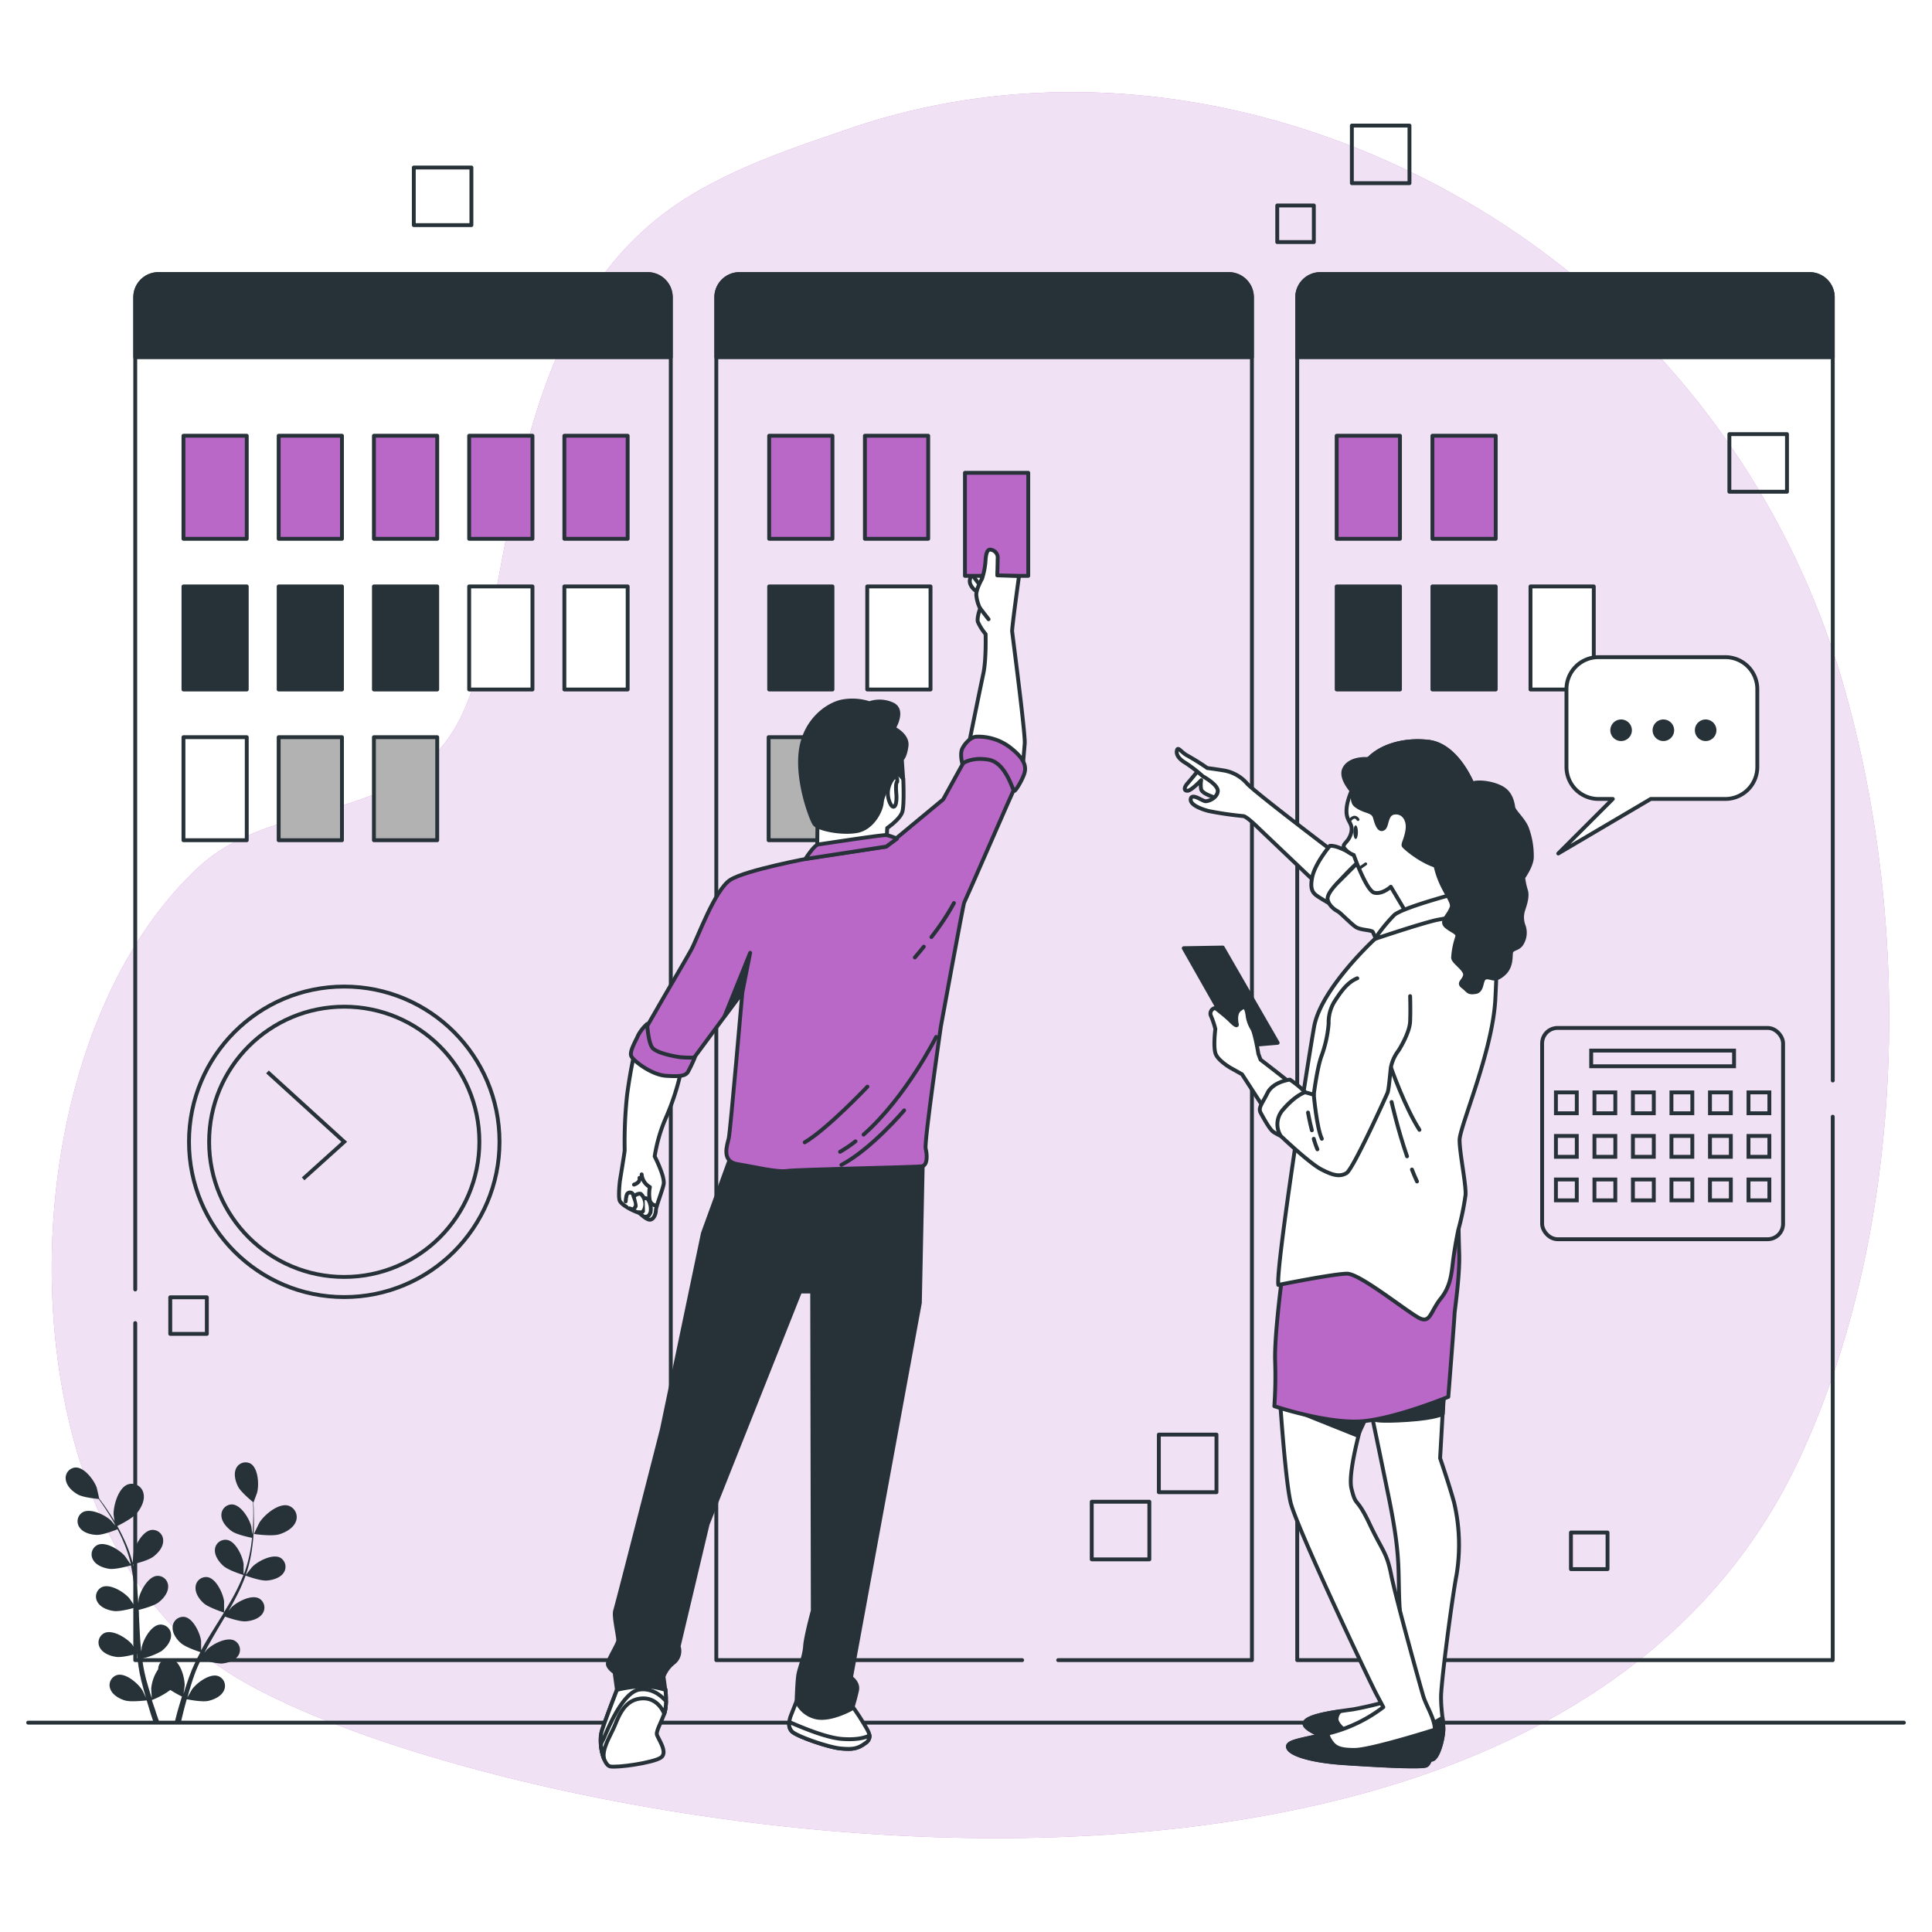 <svg class="animated" id="freepik_stories-kanban-method" xmlns="http://www.w3.org/2000/svg" viewBox="0 0 500 500" version="1.1" xmlns:xlink="http://www.w3.org/1999/xlink" xmlns:svgjs="http://svgjs.com/svgjs"><style>svg#freepik_stories-kanban-method:not(.animated) .animable {opacity: 0;}svg#freepik_stories-kanban-method.animated #freepik--kanban-method--inject-64 {animation: 1s 1 forwards cubic-bezier(.36,-0.01,.5,1.38) slideUp,3s Infinite  linear shake;animation-delay: 0s,1s;}svg#freepik_stories-kanban-method.animated #freepik--character-2--inject-64 {animation: 3s Infinite  linear floating;animation-delay: 0s;}            @keyframes slideUp {                0% {                    opacity: 0;                    transform: translateY(30px);                }                100% {                    opacity: 1;                    transform: inherit;                }            }                    @keyframes shake {                10%, 90% {                    transform: translate3d(-1px, 0, 0);                  }                  20%, 80% {                    transform: translate3d(2px, 0, 0);                  }                  30%, 50%, 70% {                    transform: translate3d(-4px, 0, 0);                  }                  40%, 60% {                    transform: translate3d(4px, 0, 0);                  }            }                    @keyframes floating {                0% {                    opacity: 1;                    transform: translateY(0px);                }                50% {                    transform: translateY(-10px);                }                100% {                    opacity: 1;                    transform: translateY(0px);                }            }        </style><g id="freepik--background-simple--inject-64" class="animable" style="transform-origin: 251.148px 249.78px;"><path d="M465.74,377.39c27.81-59.69,29.68-139.22,10.48-203A212.44,212.44,0,0,0,380.43,52.7c-49.3-28.93-108.06-37.54-161-19.28-13.92,4.8-27.47,9.2-40.59,17.09-53.78,32.34-43.4,112-62.27,139.76-15.88,23.32-46.24,16.45-65.38,34.32C-.4,272.82-.53,394.73,59.06,432.83,122.28,473.26,396.86,525.24,465.74,377.39Z" style="fill: rgb(186, 104, 200); transform-origin: 251.148px 249.78px;" id="elykswun9pud" class="animable"></path><g id="el6kvct03r9tb"><path d="M465.74,377.39c27.81-59.69,29.68-139.22,10.48-203A212.44,212.44,0,0,0,380.43,52.7c-49.3-28.93-108.06-37.54-161-19.28-13.92,4.8-27.47,9.2-40.59,17.09-53.78,32.34-43.4,112-62.27,139.76-15.88,23.32-46.24,16.45-65.38,34.32C-.4,272.82-.53,394.73,59.06,432.83,122.28,473.26,396.86,525.24,465.74,377.39Z" style="fill: rgb(255, 255, 255); opacity: 0.8; transform-origin: 251.148px 249.78px;" class="animable"></path></g></g><g id="freepik--Floor--inject-64" class="animable" style="transform-origin: 250.005px 445.82px;"><line x1="7.29" y1="445.82" x2="492.72" y2="445.82" style="fill: none; stroke: rgb(38, 50, 56); stroke-linecap: round; stroke-linejoin: round; transform-origin: 250.005px 445.82px;" id="elxfkxjv5wv59" class="animable"></line></g><g id="freepik--Graphics--inject-64" class="animable" style="transform-origin: 253.828px 218.732px;"><g id="elqrmz2pawfg"><rect x="349.86" y="32.5" width="14.91" height="14.91" style="fill: none; stroke: rgb(38, 50, 56); stroke-linecap: round; stroke-linejoin: round; transform-origin: 357.315px 39.955px; transform: rotate(-45deg);" class="animable"></rect></g><g id="el072wtby4nmfx"><rect x="447.56" y="112.35" width="14.91" height="14.91" style="fill: none; stroke: rgb(38, 50, 56); stroke-linecap: round; stroke-linejoin: round; transform-origin: 455.015px 119.805px; transform: rotate(-45deg);" class="animable"></rect></g><g id="elxg8sqqwftia"><rect x="107.09" y="43.35" width="14.91" height="14.91" style="fill: none; stroke: rgb(38, 50, 56); stroke-linecap: round; stroke-linejoin: round; transform-origin: 114.545px 50.805px; transform: rotate(-45deg);" class="animable"></rect></g><g id="el90uidgcugif"><rect x="282.54" y="388.65" width="14.91" height="14.91" style="fill: none; stroke: rgb(38, 50, 56); stroke-linecap: round; stroke-linejoin: round; transform-origin: 289.995px 396.105px; transform: rotate(-45deg);" class="animable"></rect></g><g id="eljgr9cil7fp9"><rect x="299.91" y="371.27" width="14.91" height="14.91" style="fill: none; stroke: rgb(38, 50, 56); stroke-linecap: round; stroke-linejoin: round; transform-origin: 307.365px 378.725px; transform: rotate(-45deg);" class="animable"></rect></g><g id="elbipib9jg8ss"><rect x="330.55" y="53.18" width="9.47" height="9.47" style="fill: none; stroke: rgb(38, 50, 56); stroke-linecap: round; stroke-linejoin: round; transform-origin: 335.285px 57.915px; transform: rotate(-45deg);" class="animable"></rect></g><g id="el7i2w65arx1p"><rect x="44.06" y="335.74" width="9.47" height="9.47" style="fill: none; stroke: rgb(38, 50, 56); stroke-linecap: round; stroke-linejoin: round; transform-origin: 48.795px 340.475px; transform: rotate(-45deg);" class="animable"></rect></g><g id="elifofar27n"><rect x="406.56" y="396.62" width="9.47" height="9.47" style="fill: none; stroke: rgb(38, 50, 56); stroke-linecap: round; stroke-linejoin: round; transform-origin: 411.295px 401.355px; transform: rotate(-45deg);" class="animable"></rect></g></g><g id="freepik--Calendar--inject-64" class="animable" style="transform-origin: 430.28px 293.37px;"><rect x="399.1" y="266.03" width="62.36" height="54.68" rx="4" style="fill: none; stroke: rgb(38, 50, 56); stroke-miterlimit: 10; transform-origin: 430.28px 293.37px;" id="elcjphntfmn84" class="animable"></rect><rect x="402.67" y="282.71" width="5.4" height="5.4" style="fill: none; stroke: rgb(38, 50, 56); stroke-miterlimit: 10; transform-origin: 405.37px 285.41px;" id="elq9inke5ls2" class="animable"></rect><rect x="412.64" y="282.71" width="5.4" height="5.4" style="fill: none; stroke: rgb(38, 50, 56); stroke-miterlimit: 10; transform-origin: 415.34px 285.41px;" id="el01hi5ev8cwo3" class="animable"></rect><rect x="422.6" y="282.71" width="5.4" height="5.4" style="fill: none; stroke: rgb(38, 50, 56); stroke-miterlimit: 10; transform-origin: 425.3px 285.41px;" id="elnbbxar6dfm" class="animable"></rect><rect x="432.57" y="282.71" width="5.4" height="5.4" style="fill: none; stroke: rgb(38, 50, 56); stroke-miterlimit: 10; transform-origin: 435.27px 285.41px;" id="el0jcht5web5us" class="animable"></rect><rect x="442.54" y="282.71" width="5.4" height="5.4" style="fill: none; stroke: rgb(38, 50, 56); stroke-miterlimit: 10; transform-origin: 445.24px 285.41px;" id="el7g6r4rb14mr" class="animable"></rect><rect x="452.51" y="282.71" width="5.4" height="5.4" style="fill: none; stroke: rgb(38, 50, 56); stroke-miterlimit: 10; transform-origin: 455.21px 285.41px;" id="eljkuunmozr1r" class="animable"></rect><rect x="402.67" y="293.98" width="5.4" height="5.4" style="fill: none; stroke: rgb(38, 50, 56); stroke-miterlimit: 10; transform-origin: 405.37px 296.68px;" id="elef99s753fa4" class="animable"></rect><rect x="412.64" y="293.98" width="5.4" height="5.4" style="fill: none; stroke: rgb(38, 50, 56); stroke-miterlimit: 10; transform-origin: 415.34px 296.68px;" id="elaf694sgz72k" class="animable"></rect><rect x="422.6" y="293.98" width="5.4" height="5.4" style="fill: none; stroke: rgb(38, 50, 56); stroke-miterlimit: 10; transform-origin: 425.3px 296.68px;" id="elfxjon565ck" class="animable"></rect><rect x="432.57" y="293.98" width="5.4" height="5.4" style="fill: none; stroke: rgb(38, 50, 56); stroke-miterlimit: 10; transform-origin: 435.27px 296.68px;" id="el923orp8rur" class="animable"></rect><rect x="442.54" y="293.98" width="5.4" height="5.4" style="fill: none; stroke: rgb(38, 50, 56); stroke-miterlimit: 10; transform-origin: 445.24px 296.68px;" id="elmuvqqthr5f" class="animable"></rect><rect x="452.51" y="293.98" width="5.4" height="5.4" style="fill: none; stroke: rgb(38, 50, 56); stroke-miterlimit: 10; transform-origin: 455.21px 296.68px;" id="eld98uy97wgj8" class="animable"></rect><rect x="402.67" y="305.25" width="5.4" height="5.4" style="fill: none; stroke: rgb(38, 50, 56); stroke-miterlimit: 10; transform-origin: 405.37px 307.95px;" id="ele3vzwxi7gd4" class="animable"></rect><rect x="412.64" y="305.25" width="5.4" height="5.4" style="fill: none; stroke: rgb(38, 50, 56); stroke-miterlimit: 10; transform-origin: 415.34px 307.95px;" id="el9wjcnp5sjve" class="animable"></rect><rect x="422.6" y="305.25" width="5.4" height="5.4" style="fill: none; stroke: rgb(38, 50, 56); stroke-miterlimit: 10; transform-origin: 425.3px 307.95px;" id="el9g1xxxbuxg" class="animable"></rect><rect x="432.57" y="305.25" width="5.4" height="5.4" style="fill: none; stroke: rgb(38, 50, 56); stroke-miterlimit: 10; transform-origin: 435.27px 307.95px;" id="elpct4tfj56z8" class="animable"></rect><rect x="442.54" y="305.25" width="5.4" height="5.4" style="fill: none; stroke: rgb(38, 50, 56); stroke-miterlimit: 10; transform-origin: 445.24px 307.95px;" id="elhdz8x65122w" class="animable"></rect><rect x="452.51" y="305.25" width="5.4" height="5.4" style="fill: none; stroke: rgb(38, 50, 56); stroke-miterlimit: 10; transform-origin: 455.21px 307.95px;" id="elg89nl6xzv7j" class="animable"></rect><rect x="411.8" y="271.89" width="36.97" height="4.06" style="fill: none; stroke: rgb(38, 50, 56); stroke-miterlimit: 10; transform-origin: 430.285px 273.92px;" id="elwy88pz6ead" class="animable"></rect></g><g id="freepik--Clock--inject-64" class="animable" style="transform-origin: 89.09px 295.5px;"><g id="elviv2k0tdki"><circle cx="89.09" cy="295.5" r="40.18" style="fill: none; stroke: rgb(38, 50, 56); stroke-miterlimit: 10; transform-origin: 89.09px 295.5px; transform: rotate(-45deg);" class="animable"></circle></g><circle cx="89.09" cy="295.5" r="34.97" style="fill: none; stroke: rgb(38, 50, 56); stroke-miterlimit: 10; transform-origin: 89.09px 295.5px;" id="elk35pkcddouq" class="animable"></circle><polyline points="78.45 305.09 89.09 295.5 69.22 277.42" style="fill: none; stroke: rgb(38, 50, 56); stroke-miterlimit: 10; transform-origin: 79.155px 291.255px;" id="el6d4arh5r11v" class="animable"></polyline></g><g id="freepik--Plants--inject-64" class="animable" style="transform-origin: 46.891px 412.155px;"><path d="M72.23,397.09c-2,.58-6.5-.1-6.51-.1s1.36-2.86,1.46-3c1.27-2,4.86-5,7.38-4.35a3.11,3.11,0,0,1,2,4.16C75.9,395.5,73.9,396.59,72.23,397.09Z" style="fill: rgb(38, 50, 56); transform-origin: 71.256px 393.437px;" id="elds9gcoqdzxl" class="animable"></path><path d="M29.84,395.19s-.45-3.13-.45-3.34c0-2.33,1.27-6.86,3.75-7.7a3.1,3.1,0,0,1,4,2.38c.41,1.8-.65,3.81-1.77,5.14C34,393.24,29.84,395.18,29.84,395.19Z" style="fill: rgb(38, 50, 56); transform-origin: 33.31px 389.595px;" id="eleuh9hskymcb" class="animable"></path><path d="M20.12,386.76c1.37.77,4.61,1.1,5.41,1.17.4.55.82,1.14,1.28,1.81.78,1.17,1.66,2.5,2.51,4,.23.4.46.84.69,1.27-.54-.64-1.29-1.5-1.37-1.58-1.51-1.39-5.24-3.19-7.24-2.06a2.72,2.72,0,0,0-.76,4c.93,1.32,2.87,1.81,4.4,1.86s4.7-1.19,5.37-1.46c.5,1,1,1.93,1.43,3a34.56,34.56,0,0,1,2,5.92l-.12.05c-.43-.65-1.35-2-1.44-2.08-1.34-1.55-4.85-3.75-7-2.85a2.72,2.72,0,0,0-1.19,3.87c.78,1.42,2.66,2.11,4.17,2.33,1.75.25,5.48-.86,5.62-.9a46.69,46.69,0,0,1,.89,6.15c.13,1.53.19,3.08.24,4.64-.28-.46-1.49-2.22-1.59-2.33-1.35-1.55-4.86-3.75-7-2.85a2.73,2.73,0,0,0-1.2,3.87c.79,1.42,2.66,2.12,4.18,2.33,1.7.25,5.29-.8,5.59-.89,0,.71.05,1.42.06,2.13.06,2.32.11,4.64.23,6.93,0,.8.11,1.58.17,2.36-.44-.68-1.29-1.9-1.37-2-1.35-1.55-4.86-3.75-7-2.85a2.73,2.73,0,0,0-1.2,3.87c.79,1.42,2.66,2.11,4.18,2.33s4.55-.59,5.4-.84c.12,1.31.27,2.59.48,3.86.1.54.16,1.1.29,1.61s.23,1,.34,1.55c.28,1,.52,2,.8,3,.14.49.28.95.42,1.43-.35-.76-.93-2-1-2.05-1.1-1.74-4.24-4.44-6.46-3.87a2.71,2.71,0,0,0-1.77,3.64c.56,1.52,2.31,2.5,3.77,2.94,1.62.49,5.2,0,5.64,0,.34,1.16.69,2.29,1,3.34.28.86.55,1.66.82,2.44h1.51c-.33-.9-.68-1.86-1-2.88s-.67-1.94-1-3a20,20,0,0,0,4.78-2.61,30.13,30.13,0,0,0,3,1.7c-.35,1.16-.69,2.29-1,3.36s-.62,2.35-.89,3.41H46.8c.22-1,.46-2,.73-3.07s.51-2,.81-3c.44.09,4,.8,5.61.42s3.3-1.19,4-2.67a2.71,2.71,0,0,0-1.51-3.75c-2.18-.73-5.5,1.75-6.71,3.41-.08.1-.86,1.46-1.24,2.16.18-.63.35-1.26.55-1.92.27-.95.59-1.94.9-2.9.18-.49.35-1,.53-1.49s.4-1,.6-1.48c.31-.72.66-1.45,1-2.18a17.23,17.23,0,0,0,5.22,1.17c1.53-.11,3.45-.68,4.33-2a2.72,2.72,0,0,0-.93-3.94c-2-1.05-5.7.9-7.15,2.35l-.64.8c.36-.71.72-1.41,1.12-2.11,1.11-2,2.3-4,3.49-6,.25-.42.49-.84.74-1.25.79.29,3.81,1.33,5.36,1.22s3.45-.68,4.33-2a2.72,2.72,0,0,0-.92-3.94c-2-1.05-5.71.9-7.16,2.36-.05.05-.37.45-.74.91.63-1.09,1.25-2.19,1.82-3.3a46.69,46.69,0,0,0,2.62-5.87c.28.11,3.79,1.41,5.52,1.28,1.52-.11,3.44-.68,4.32-2a2.72,2.72,0,0,0-.92-3.94c-2-1-5.7.91-7.15,2.36-.11.1-1.28,1.57-1.68,2.11l0-.07a35.13,35.13,0,0,0,1.49-6.12,49,49,0,0,0,.54-5.61c.08-1.75,0-3.34,0-4.76,0-.77-.06-1.47-.1-2.12l0,0s1-2.59,1-2.77c.48-2,.24-6.13-1.72-7.33A2.72,2.72,0,0,0,61.11,380c-.7,1.46-.19,3.39.51,4.75s3.24,3.46,3.87,4c0,.67.05,1.4.06,2.2,0,1.42,0,3-.12,4.74,0,.47-.08,1-.12,1.44-.1-.82-.25-1.95-.27-2.06-.5-2-2.61-5.56-4.91-5.72a2.73,2.73,0,0,0-2.83,2.9c.05,1.62,1.4,3.09,2.65,4s4.57,1.6,5.28,1.74c-.11,1.07-.24,2.16-.45,3.29a35.55,35.55,0,0,1-1.61,6l-.13,0c0-.77,0-2.4,0-2.53-.27-2-2-5.81-4.25-6.22A2.72,2.72,0,0,0,55.62,401c-.13,1.62,1.05,3.24,2.19,4.25,1.32,1.18,5,2.31,5.19,2.35a48.41,48.41,0,0,1-2.65,5.62c-.74,1.35-1.54,2.68-2.36,4,0-.54,0-2.68,0-2.83-.27-2-2-5.81-4.25-6.22a2.72,2.72,0,0,0-3.13,2.57c-.12,1.61,1,3.23,2.2,4.25s4.85,2.25,5.15,2.34c-.37.6-.74,1.21-1.12,1.81-1.23,2-2.47,3.93-3.64,5.91-.4.68-.77,1.37-1.15,2.06,0-.81,0-2.3,0-2.42-.26-2-2-5.81-4.24-6.22a2.72,2.72,0,0,0-3.13,2.56c-.13,1.62,1,3.24,2.19,4.25s4.13,2,5,2.29c-.61,1.15-1.2,2.3-1.73,3.47-.21.51-.46,1-.64,1.51l-.57,1.48c-.35,1-.68,2-1,2.94-.15.49-.29.95-.44,1.42.13-.82.3-2.13.3-2.25,0-2.05-1.08-6-3.25-6.79A2.71,2.71,0,0,0,41,431.43a3.09,3.09,0,0,0-.08.6,10.52,10.52,0,0,0-1.79,5c0,.13.1,1.69.16,2.48-.2-.62-.4-1.24-.6-1.9-.29-.94-.57-1.94-.85-2.92-.12-.5-.25-1-.37-1.54s-.21-1-.32-1.56c-.14-.77-.25-1.57-.36-2.37a17.26,17.26,0,0,0,5-1.91c1.21-.93,2.5-2.46,2.48-4.08a2.71,2.71,0,0,0-2.94-2.78c-2.28.25-4.26,3.9-4.67,5.91,0,.06,0,.5-.1,1-.08-.78-.17-1.57-.23-2.37-.16-2.27-.26-4.58-.37-6.9,0-.49,0-1-.08-1.45.83-.2,3.92-1,5.15-1.94s2.5-2.47,2.49-4.09a2.71,2.71,0,0,0-2.95-2.77c-2.28.25-4.25,3.89-4.66,5.9,0,.08-.07.59-.12,1.17-.07-1.25-.17-2.51-.3-3.75a46.33,46.33,0,0,0-1.06-6.34c.3-.06,3.94-.92,5.31-2s2.5-2.47,2.49-4.09a2.73,2.73,0,0,0-3-2.78c-2.28.26-4.25,3.9-4.66,5.91,0,.14-.2,2-.24,2.69a.17.17,0,0,0,0-.07,35.42,35.42,0,0,0-2.14-5.93,48.92,48.92,0,0,0-2.64-5c-.89-1.5-1.8-2.82-2.61-4l-1.26-1.71h0s-.6-2.71-.66-2.88c-.7-1.93-3.18-5.25-5.48-5.17a2.72,2.72,0,0,0-2.51,3.18C17.29,384.68,18.79,386,20.12,386.76Z" style="fill: rgb(38, 50, 56); transform-origin: 45.44px 412.155px;" id="elggsa6ut53n" class="animable"></path></g><g id="freepik--kanban-method--inject-64" class="animable" style="transform-origin: 254.66px 250.285px;"><path d="M474.31,289V429.64H335.72V76.93a6,6,0,0,1,6-6h126.6a6,6,0,0,1,6,6v202.7" style="fill: none; stroke: rgb(38, 50, 56); stroke-linecap: round; stroke-linejoin: round; transform-origin: 405.02px 250.285px;" id="elca0vku4xnjf" class="animable"></path><path d="M341.72,70.93h126.6a6,6,0,0,1,6,6V92.45a0,0,0,0,1,0,0H335.72a0,0,0,0,1,0,0V76.93A6,6,0,0,1,341.72,70.93Z" style="fill: rgb(38, 50, 56); stroke: rgb(38, 50, 56); stroke-linecap: round; stroke-linejoin: round; transform-origin: 405.02px 81.69px;" id="elqfaoggrxxpo" class="animable"></path><path d="M264.53,429.64H185.38V76.93a6,6,0,0,1,6-6H318a6,6,0,0,1,6,6V429.64H273.86" style="fill: none; stroke: rgb(38, 50, 56); stroke-linecap: round; stroke-linejoin: round; transform-origin: 254.69px 250.285px;" id="elx3b4ryn7zyn" class="animable"></path><path d="M191.37,70.93H318a6,6,0,0,1,6,6V92.45a0,0,0,0,1,0,0H185.38a0,0,0,0,1,0,0V76.93A6,6,0,0,1,191.37,70.93Z" style="fill: rgb(38, 50, 56); stroke: rgb(38, 50, 56); stroke-linecap: round; stroke-linejoin: round; transform-origin: 254.69px 81.69px;" id="elhswcnlxdtw" class="animable"></path><path d="M35,333.71V76.93a6,6,0,0,1,6-6h126.6a6,6,0,0,1,6,6V429.64H35V342.41" style="fill: none; stroke: rgb(38, 50, 56); stroke-linecap: round; stroke-linejoin: round; transform-origin: 104.3px 250.285px;" id="elwlfzy23osn" class="animable"></path><path d="M41,70.93h126.6a6,6,0,0,1,6,6V92.45a0,0,0,0,1,0,0H35a0,0,0,0,1,0,0V76.93A6,6,0,0,1,41,70.93Z" style="fill: rgb(38, 50, 56); stroke: rgb(38, 50, 56); stroke-linecap: round; stroke-linejoin: round; transform-origin: 104.3px 81.69px;" id="eltsi4rmflh3" class="animable"></path><rect x="345.93" y="112.77" width="16.38" height="26.67" style="fill: rgb(186, 104, 200); stroke: rgb(38, 50, 56); stroke-linecap: round; stroke-linejoin: round; transform-origin: 354.12px 126.105px;" id="ely7or5cgqkn" class="animable"></rect><rect x="370.71" y="112.77" width="16.38" height="26.67" style="fill: rgb(186, 104, 200); stroke: rgb(38, 50, 56); stroke-linecap: round; stroke-linejoin: round; transform-origin: 378.9px 126.105px;" id="eleh8mys8dkw" class="animable"></rect><rect x="345.93" y="151.77" width="16.38" height="26.67" style="fill: rgb(38, 50, 56); stroke: rgb(38, 50, 56); stroke-linecap: round; stroke-linejoin: round; transform-origin: 354.12px 165.105px;" id="elxj996fjbuoc" class="animable"></rect><rect x="370.71" y="151.77" width="16.38" height="26.67" style="fill: rgb(38, 50, 56); stroke: rgb(38, 50, 56); stroke-linecap: round; stroke-linejoin: round; transform-origin: 378.9px 165.105px;" id="elbw5p818uk8" class="animable"></rect><rect x="396.09" y="151.77" width="16.38" height="26.67" style="fill: rgb(255, 255, 255); stroke: rgb(38, 50, 56); stroke-linecap: round; stroke-linejoin: round; transform-origin: 404.28px 165.105px;" id="elwdm8bxx9u2" class="animable"></rect><rect x="199.06" y="112.77" width="16.38" height="26.67" style="fill: rgb(186, 104, 200); stroke: rgb(38, 50, 56); stroke-linecap: round; stroke-linejoin: round; transform-origin: 207.25px 126.105px;" id="ell6pae4lb1l" class="animable"></rect><rect x="223.84" y="112.77" width="16.38" height="26.67" style="fill: rgb(186, 104, 200); stroke: rgb(38, 50, 56); stroke-linecap: round; stroke-linejoin: round; transform-origin: 232.03px 126.105px;" id="elo06ysbg0gt" class="animable"></rect><rect x="199.06" y="151.77" width="16.38" height="26.67" style="fill: rgb(38, 50, 56); stroke: rgb(38, 50, 56); stroke-linecap: round; stroke-linejoin: round; transform-origin: 207.25px 165.105px;" id="elawtah4bmb5l" class="animable"></rect><rect x="224.44" y="151.77" width="16.38" height="26.67" style="fill: rgb(255, 255, 255); stroke: rgb(38, 50, 56); stroke-linecap: round; stroke-linejoin: round; transform-origin: 232.63px 165.105px;" id="elv96ay118hm" class="animable"></rect><rect x="198.92" y="190.78" width="16.38" height="26.67" style="fill: rgb(178, 178, 178); stroke: rgb(38, 50, 56); stroke-linecap: round; stroke-linejoin: round; transform-origin: 207.11px 204.115px;" id="el7syvmmku5g6" class="animable"></rect><rect x="47.48" y="112.77" width="16.38" height="26.67" style="fill: rgb(186, 104, 200); stroke: rgb(38, 50, 56); stroke-linecap: round; stroke-linejoin: round; transform-origin: 55.67px 126.105px;" id="elnxa57o63xjs" class="animable"></rect><rect x="72.12" y="112.77" width="16.38" height="26.67" style="fill: rgb(186, 104, 200); stroke: rgb(38, 50, 56); stroke-linecap: round; stroke-linejoin: round; transform-origin: 80.31px 126.105px;" id="elflqj3hnxb9q" class="animable"></rect><rect x="96.77" y="112.77" width="16.38" height="26.67" style="fill: rgb(186, 104, 200); stroke: rgb(38, 50, 56); stroke-linecap: round; stroke-linejoin: round; transform-origin: 104.96px 126.105px;" id="el4nenvt2fgi8" class="animable"></rect><rect x="121.42" y="112.77" width="16.38" height="26.67" style="fill: rgb(186, 104, 200); stroke: rgb(38, 50, 56); stroke-linecap: round; stroke-linejoin: round; transform-origin: 129.61px 126.105px;" id="elq2c66rxp5b" class="animable"></rect><rect x="146.06" y="112.77" width="16.38" height="26.67" style="fill: rgb(186, 104, 200); stroke: rgb(38, 50, 56); stroke-linecap: round; stroke-linejoin: round; transform-origin: 154.25px 126.105px;" id="elz5zl7hym9t" class="animable"></rect><rect x="47.48" y="151.77" width="16.38" height="26.67" style="fill: rgb(38, 50, 56); stroke: rgb(38, 50, 56); stroke-linecap: round; stroke-linejoin: round; transform-origin: 55.67px 165.105px;" id="el21rlhjtytui" class="animable"></rect><rect x="72.12" y="151.77" width="16.38" height="26.67" style="fill: rgb(38, 50, 56); stroke: rgb(38, 50, 56); stroke-linecap: round; stroke-linejoin: round; transform-origin: 80.31px 165.105px;" id="elis733rdknbn" class="animable"></rect><rect x="96.77" y="151.77" width="16.38" height="26.67" style="fill: rgb(38, 50, 56); stroke: rgb(38, 50, 56); stroke-linecap: round; stroke-linejoin: round; transform-origin: 104.96px 165.105px;" id="elix0ggs5xc7" class="animable"></rect><rect x="121.42" y="151.77" width="16.38" height="26.67" style="fill: rgb(255, 255, 255); stroke: rgb(38, 50, 56); stroke-linecap: round; stroke-linejoin: round; transform-origin: 129.61px 165.105px;" id="elb8egl2vgftm" class="animable"></rect><rect x="146.06" y="151.77" width="16.38" height="26.67" style="fill: rgb(255, 255, 255); stroke: rgb(38, 50, 56); stroke-linecap: round; stroke-linejoin: round; transform-origin: 154.25px 165.105px;" id="eld68fbfm64y4" class="animable"></rect><rect x="47.48" y="190.78" width="16.38" height="26.67" style="fill: rgb(255, 255, 255); stroke: rgb(38, 50, 56); stroke-linecap: round; stroke-linejoin: round; transform-origin: 55.67px 204.115px;" id="elae6v1bhwmw7" class="animable"></rect><rect x="72.12" y="190.78" width="16.38" height="26.67" style="fill: rgb(178, 178, 178); stroke: rgb(38, 50, 56); stroke-linecap: round; stroke-linejoin: round; transform-origin: 80.31px 204.115px;" id="el71rkrm1fkku" class="animable"></rect><rect x="96.77" y="190.78" width="16.38" height="26.67" style="fill: rgb(178, 178, 178); stroke: rgb(38, 50, 56); stroke-linecap: round; stroke-linejoin: round; transform-origin: 104.96px 204.115px;" id="elyxhq7r0x3z" class="animable"></rect></g><g id="freepik--speech-bubble--inject-64" class="animable" style="transform-origin: 429.035px 195.475px;"><path d="M446.52,170.07H413.68a8.28,8.28,0,0,0-8.28,8.28v20.14a8.28,8.28,0,0,0,8.28,8.28h3.71l-14.11,14.11,23.93-14.11h19.31a8.28,8.28,0,0,0,8.27-8.28V178.35A8.28,8.28,0,0,0,446.52,170.07Z" style="fill: rgb(255, 255, 255); stroke: rgb(38, 50, 56); stroke-linecap: round; stroke-linejoin: round; transform-origin: 429.035px 195.475px;" id="elyre21h4b4jn" class="animable"></path><path d="M422.33,189a2.79,2.79,0,1,0-2.79,2.78A2.79,2.79,0,0,0,422.33,189Z" style="fill: rgb(38, 50, 56); transform-origin: 419.54px 188.99px;" id="el4ql36q0gped" class="animable"></path><path d="M433.27,189a2.79,2.79,0,1,0-2.79,2.78A2.79,2.79,0,0,0,433.27,189Z" style="fill: rgb(38, 50, 56); transform-origin: 430.48px 188.99px;" id="el9zooocs54n4" class="animable"></path><path d="M444.21,189a2.79,2.79,0,1,0-2.79,2.78A2.79,2.79,0,0,0,444.21,189Z" style="fill: rgb(38, 50, 56); transform-origin: 441.42px 188.99px;" id="elus04jpe4nv" class="animable"></path></g><g id="freepik--character-2--inject-64" class="animable" style="transform-origin: 350.49px 324.484px;"><path d="M310.16,199.34s-1.86,2.29-2.86,3.43-.86,2,.14,1.86,3.43-2.72,3.43-2.72a6.75,6.75,0,0,0,0,2.43c.29.72,1.43,1.29,2.57,1.72s2.43,1.28,2.86.28-.14-3.86-.14-3.86Z" style="fill: rgb(255, 255, 255); stroke: rgb(38, 50, 56); stroke-linecap: round; stroke-linejoin: round; transform-origin: 311.538px 203.074px;" id="elhn8xc2s2jh" class="animable"></path><path d="M344.59,220.06s-20-15.15-21.86-17.29a10.19,10.19,0,0,0-5.57-3.29c-1.43-.28-4.72-.71-4.72-.71a56.15,56.15,0,0,0-5-3.14c-1.71-.86-2.57-2.57-2.85-1.43s.57,2.28,2.28,3.28a37.17,37.17,0,0,1,4.43,3.43s4,2.15,3.86,3.86-2.43,2.71-3.29,2.57-3.43-2.14-3.71-.57,3,2.71,4.71,3.14a88.14,88.14,0,0,0,8.86,1.29c.86,0,4,3.14,4,3.14l15,14.29Z" style="fill: rgb(255, 255, 255); stroke: rgb(38, 50, 56); stroke-linecap: round; stroke-linejoin: round; transform-origin: 324.564px 211.225px;" id="elve2qrbaf1yg" class="animable"></path><path d="M344.16,218.91s-3.86,4.57-4.57,8.15.42,4.28,2,5.28,3.42,2,3.42,2-1.71-2.71,1.72-6.43a75.2,75.2,0,0,1,5.43-5.43S346.73,218.63,344.16,218.91Z" style="fill: rgb(255, 255, 255); stroke: rgb(38, 50, 56); stroke-linecap: round; stroke-linejoin: round; transform-origin: 345.767px 226.618px;" id="el9nc53co28c9" class="animable"></path><path d="M346.73,227.91s-3.43,3.15-3.14,4.86,2.14,2.86,2.71,3.14,3.29,3.14,4.57,4,4.14.72,4.43,1.29,1.43,3.28,1.43,3.28,6.57-6,8.14-9.43.14-7.14-1.86-9.28-8.14-3.86-8.85-4-2,.71-2,.71Z" style="fill: rgb(255, 255, 255); stroke: rgb(38, 50, 56); stroke-linecap: round; stroke-linejoin: round; transform-origin: 354.556px 233.117px;" id="elwlzcqn04gb" class="animable"></path><path d="M354.17,362.27s1.41,6.46,5.24,25.24,1.82,19.78,3.24,33.71-.61,18.17-.61,18.17a92.7,92.7,0,0,1-11.91,3c-4.44.61-12.32,1.61-12.52,3.63s9.29,5.45,17.77,6.67,14.33,3.63,15.74,2.42,2.43-5.65,2.43-7.67-.61-4.65-.61-8.28,2.83-25.44,4-31.5a47.87,47.87,0,0,0-.61-18.77c-1.21-4.44-3.63-11.51-3.63-11.51l1-17.77Z" style="fill: rgb(255, 255, 255); stroke: rgb(38, 50, 56); stroke-linecap: round; stroke-linejoin: round; transform-origin: 357.598px 407.525px;" id="elvsp2aapkwp" class="animable"></path><path d="M356,367.48s1.09.49,8.39,0,9-1.58,9-1.58l.38-6.26Z" style="fill: rgb(38, 50, 56); stroke: rgb(38, 50, 56); stroke-linecap: round; stroke-linejoin: round; transform-origin: 364.885px 363.669px;" id="elmy1c67bsqxm" class="animable"></path><path d="M350.33,449.49s-4.44-2.63-4.44-4.65a3.13,3.13,0,0,1,.89-1.95c-4.21.63-9,1.59-9.17,3.16-.2,2,9.29,5.45,17.77,6.67s14.33,3.63,15.74,2.42,2.43-5.65,2.43-7.67a27.76,27.76,0,0,0-.23-2.89c-1.47.81-3.46,2.07-4.82,2.89C366.48,448.68,350.33,449.49,350.33,449.49Z" style="fill: rgb(38, 50, 56); stroke: rgb(38, 50, 56); stroke-linecap: round; stroke-linejoin: round; transform-origin: 355.578px 449.18px;" id="elzie97ruu5km" class="animable"></path><path d="M331.15,360.65s1.41,21.81,2.83,28.07,20.39,46.23,22.2,49.66l1.82,3.43a38.49,38.49,0,0,1-12.92,6.46c-7.47,2-12.31,2.23-11.71,4s5.86,3.43,14.34,4,20,1.21,21.4.61,2.22-6.46,2.22-9.29-2.22-6.06-3-8.68-7.07-25.24-8.28-31.3-2.22-6.05-5.65-13.32-3.43-4-4.65-9.09,4.45-23,4.45-23Z" style="fill: rgb(255, 255, 255); stroke: rgb(38, 50, 56); stroke-linecap: round; stroke-linejoin: round; transform-origin: 351.24px 408.886px;" id="elbacxed7fw5q" class="animable"></path><polygon points="336.32 365.52 351.38 371.55 353.16 367.72 336.32 365.52" style="fill: rgb(38, 50, 56); stroke: rgb(38, 50, 56); stroke-linecap: round; stroke-linejoin: round; transform-origin: 344.74px 368.535px;" id="eldj32y3aydzj" class="animable"></polygon><path d="M344.07,450.09a3.16,3.16,0,0,1-.43-1.44c-6.64,1.68-10.83,2-10.27,3.66s5.86,3.43,14.34,4,20,1.21,21.4.61,2.22-6.46,2.22-9.29c0,0-16.56,5.25-20.8,5.25S345.28,452.11,344.07,450.09Z" style="fill: rgb(38, 50, 56); stroke: rgb(38, 50, 56); stroke-linecap: round; stroke-linejoin: round; transform-origin: 352.325px 452.396px;" id="elzib33khhzcc" class="animable"></path><path d="M332,329s-2.22,16.15-2,23.21a113.47,113.47,0,0,1-.2,11.71s14.53,4.85,23.42,3.84,21.6-6.26,21.6-6.26,1.61-20.59,1.61-21.4,1.4-9.76,1.21-15.75-.2-10.09-.2-10.09-19.78,4.84-26.65,4.24-16.55-1-16.55-1Z" style="fill: rgb(186, 104, 200); stroke: rgb(38, 50, 56); stroke-linecap: round; stroke-linejoin: round; transform-origin: 353.729px 341.079px;" id="elypfc7ddvlv8" class="animable"></path><path d="M355.83,243s-14,12.84-15.75,22.77-9.93,62.49-9.25,66.77c0,0,14.38-2.91,17.81-2.91s16.43,10.61,19,11.64,2.57-1.88,5.31-5.31,2.74-7.19,3.25-10.78,1.2-6.85,1.2-6.85a70.19,70.19,0,0,0,1.88-9.08c.18-2.74-1.54-10.78-1.54-14.21s8.56-22.94,9.25-36.46.34-16.44.34-16.44L385.62,235S360.79,239.06,355.83,243Z" style="fill: rgb(255, 255, 255); stroke: rgb(38, 50, 56); stroke-linecap: round; stroke-linejoin: round; transform-origin: 359.104px 288.24px;" id="el116e5jaf6or" class="animable"></path><path d="M360,276.32s3.54,10.14,7.35,16.08" style="fill: rgb(255, 255, 255); stroke: rgb(38, 50, 56); stroke-linecap: round; stroke-linejoin: round; transform-origin: 363.675px 284.36px;" id="el7xubs5503h" class="animable"></path><path d="M365.41,302.67c.42,1.07.85,2.11,1.31,3.09" style="fill: rgb(255, 255, 255); stroke: rgb(38, 50, 56); stroke-linecap: round; stroke-linejoin: round; transform-origin: 366.065px 304.215px;" id="el0m3s5ousotm" class="animable"></path><path d="M360.14,285.19s1.58,7.05,4,14.07" style="fill: rgb(255, 255, 255); stroke: rgb(38, 50, 56); stroke-linecap: round; stroke-linejoin: round; transform-origin: 362.14px 292.225px;" id="elwjk5vgmhyy" class="animable"></path><path d="M381,202.76s-3.94-9.93-11.3-10.79-14.73,1.72-17.3,7-3.93,8.22-3.93,11,1.88,3.08,1.19,5.65-2.56,2.74-1.71,3.94a5.4,5.4,0,0,0,2.4,1.71s3.25,9.25,5.31,9.76,4.28-1.54,4.28-1.54l3.76,6.33L377.4,232s-1.37-11.47-.51-14.38,5.31-7,5.65-9.25S381,202.76,381,202.76Z" style="fill: rgb(255, 255, 255); stroke: rgb(38, 50, 56); stroke-linecap: round; stroke-linejoin: round; transform-origin: 365.157px 213.814px;" id="elr3hfpybtil" class="animable"></path><path d="M351.43,215.36c0,1-.26,1.77-.59,1.77s-.58-.79-.58-1.77.26-1.76.58-1.76S351.43,214.39,351.43,215.36Z" style="fill: rgb(38, 50, 56); transform-origin: 350.845px 215.365px;" id="elnkxtmandruq" class="animable"></path><path d="M349.27,212.42s1.17-1.84,2.18-.33" style="fill: rgb(255, 255, 255); stroke: rgb(38, 50, 56); stroke-linecap: round; stroke-linejoin: round; stroke-width: 0.75px; transform-origin: 350.36px 211.957px;" id="el76izyo2y96o" class="animable"></path><line x1="351.77" y1="224.75" x2="353.44" y2="223.58" style="fill: rgb(255, 255, 255); stroke: rgb(38, 50, 56); stroke-linecap: round; stroke-linejoin: round; stroke-width: 0.75px; transform-origin: 352.605px 224.165px;" id="el2gvu88q1arj" class="animable"></line><path d="M378.26,230.84s-15.24,3.94-17.47,6a43.79,43.79,0,0,0-5,6.17s12.67-4.28,16.43-5l7.54-1.37A44,44,0,0,0,378.26,230.84Z" style="fill: rgb(255, 255, 255); stroke: rgb(38, 50, 56); stroke-linecap: round; stroke-linejoin: round; transform-origin: 367.775px 236.925px;" id="el00fo29vjoti3n" class="animable"></path><path d="M381,202.76s-3.94-9.93-11.3-10.79c-6-.69-11.95.87-15.36,4.32l-.58.14s-4.26-.34-5.79,2.39c-1.2,2.14,1.16,5.11,2.23,6.29-.23,1.4-.14,2.67.66,3.3,2.4,1.88,4.45,1.2,5,3.25s1.2,3.43,2.22,2.74.52-3.93,2.91-4.11,3.6,2.06,3.26,4.46-1.2,3.59-1,4.1,6.68,6,11.3,5.65a4.65,4.65,0,0,0,2.19-.92,22.86,22.86,0,0,1,.21-5.92c.85-2.91,5.31-7,5.65-9.25S381,202.76,381,202.76Z" style="fill: rgb(38, 50, 56); stroke: rgb(38, 50, 56); stroke-linecap: round; stroke-linejoin: round; transform-origin: 365.139px 208.163px;" id="elqzsy1slu69p" class="animable"></path><path d="M381,202.76a17.63,17.63,0,0,0-9.93,14.72c-.69,10.79,5.3,15.07,4.62,17.3s-3.08,3.59-1.37,5,3.25,1.54,2.74,2.91a19.69,19.69,0,0,0-1,5.14c0,1.2,3.43,3.08,3.08,4.62s-1.88,1.89-.51,2.91,1.2,1.71,3.25,1.37,1.2-3.59,2.74-3.76,2.06,1.19,4.45-.86,1.72-5,2.06-5.82,1.71-.69,2.57-1.89a5.37,5.37,0,0,0,.68-4.62,6.22,6.22,0,0,1-.17-4.28c.51-1.54,1.2-3.59.68-5.13a17.57,17.57,0,0,1-.68-3.26s2.23-3.08,2.23-5.3a20.54,20.54,0,0,0-1.37-7.71c-1-2.23-3.26-4.11-3.43-5.14s-.51-3.42-2.57-4.79S383.05,202.08,381,202.76Z" style="fill: rgb(38, 50, 56); stroke: rgb(38, 50, 56); stroke-linecap: round; stroke-linejoin: round; transform-origin: 383.729px 229.659px;" id="elble7awq7rrc" class="animable"></path><polygon points="306.35 245.39 320.73 270.73 330.66 269.88 316.45 245.22 306.35 245.39" style="fill: rgb(38, 50, 56); stroke: rgb(38, 50, 56); stroke-linecap: round; stroke-linejoin: round; transform-origin: 318.505px 257.975px;" id="el8x1f1c67h3n" class="animable"></polygon><path d="M325.67,272.74s-.86-5.31-1.6-6.54a8.71,8.71,0,0,1-1.24-3.71c-.37-2-.74-2.22-2-1.23s-.87,3.21-.74,3.82-.62.13-1.73-1-3.83-3.21-3.83-3.21a1.45,1.45,0,0,0-1.11,2.1,21.89,21.89,0,0,1,1.11,3.33s-.62,4.81.12,6.54,3.71,3.46,3.71,3.46l3.08,1.73,8,12.35s-1.73-.13,1.11-3.83,4.57-4.94,4.45-5.31-8.77-7-8.77-7Z" style="fill: rgb(255, 255, 255); stroke: rgb(38, 50, 56); stroke-linecap: round; stroke-linejoin: round; transform-origin: 324.133px 275.533px;" id="elbm1mbfzdatj" class="animable"></path><path d="M333.82,279.41s-4.32.49-5.8,3.46-2.47,3.82-1.73,5.18,2.35,4.32,3.33,4.94a14.94,14.94,0,0,0,1.86,1s-1.61-4.2.74-7a17.71,17.71,0,0,1,5.55-4.32A23.16,23.16,0,0,0,333.82,279.41Z" style="fill: rgb(255, 255, 255); stroke: rgb(38, 50, 56); stroke-linecap: round; stroke-linejoin: round; transform-origin: 331.904px 286.7px;" id="ellgjv1w2h1t" class="animable"></path><path d="M364.94,257.8s.12,3.46,0,6.54-3,7.54-3,7.54a10.6,10.6,0,0,0-2,4.44c-.25,2.22-.5,5.68-.87,6.55s-8.89,19.75-10.61,20.74-3.46.62-6.55-1S331.48,294,331.48,294a5.61,5.61,0,0,1,.74-7c3.21-3.7,5.55-4.32,5.55-4.32l2.23.62s.86-6.92,2-10a31.61,31.61,0,0,0,1.85-8.39,10.26,10.26,0,0,1,1.49-5.68c1.23-1.85,3.08-4.94,5.92-6.05" style="fill: rgb(255, 255, 255); stroke: rgb(38, 50, 56); stroke-linecap: round; stroke-linejoin: round; transform-origin: 347.789px 278.668px;" id="el9pn3zrfoi" class="animable"></path><path d="M340,283.24s.74,8.64,2.09,11.48" style="fill: rgb(255, 255, 255); stroke: rgb(38, 50, 56); stroke-linecap: round; stroke-linejoin: round; transform-origin: 341.045px 288.98px;" id="elzfnlhpg8hhk" class="animable"></path><path d="M340,294.72a23.05,23.05,0,0,0,.94,2.72" style="fill: rgb(255, 255, 255); stroke: rgb(38, 50, 56); stroke-linecap: round; stroke-linejoin: round; transform-origin: 340.47px 296.08px;" id="elxdisriu0n3" class="animable"></path><path d="M338.51,287.93s.38,2.17,1,4.59" style="fill: rgb(255, 255, 255); stroke: rgb(38, 50, 56); stroke-linecap: round; stroke-linejoin: round; transform-origin: 339.01px 290.225px;" id="el8d13nsei68" class="animable"></path></g><g id="freepik--character-1--inject-64" class="animable" style="transform-origin: 210.773px 289.787px;"><path d="M233.77,201.62s.28,6.37-.21,8.35-3.95,4.32-3.95,4.32l-.25,4.81s-3.94.86-7.15,1.73-8.51,2.71-10.74,1.23L211.6,209s-3-8.63,3.7-13.69a10.94,10.94,0,0,1,14.93.86A36.42,36.42,0,0,1,233.77,201.62Z" style="fill: rgb(255, 255, 255); stroke: rgb(38, 50, 56); stroke-linecap: round; stroke-linejoin: round; transform-origin: 222.39px 207.695px;" id="el38tvbo8yr8b" class="animable"></path><path d="M225,182a8,8,0,0,1,6.11.35c3,1.58.18,6.12.18,6.12s3.67,1.75,3.32,4.55-1.22,3.49-1.22,3.49l.35,5.07S232,199,231,201.1s-2.62,4.54-2.8,6.64-2.44,6.64-6.47,7.34-10.13-.53-11-1.92-4.54-11-3.49-18.88,7-12.06,10.83-12.76A14.22,14.22,0,0,1,225,182Z" style="fill: rgb(38, 50, 56); stroke: rgb(38, 50, 56); stroke-linecap: round; stroke-linejoin: round; transform-origin: 220.843px 198.289px;" id="elinmp9ucnqlg" class="animable"></path><path d="M232.2,202.32s-.49,0-.24,3-.5,4.2-1.36,3a6,6,0,0,1-.37-5.3C231,201.1,232.33,200.1,232.2,202.32Z" style="fill: rgb(255, 255, 255); stroke: rgb(38, 50, 56); stroke-linecap: round; stroke-linejoin: round; transform-origin: 230.995px 204.917px;" id="elklnswp07djo" class="animable"></path><path d="M220.22,441.07s1.91,2.59,3.27,4.9,2.45,3.68.41,5.17-3.4,1.64-6.4,1.36-11-3-12.52-4.35-.28-4.22-.28-4.22l1.46-3.72Z" style="fill: rgb(255, 255, 255); stroke: rgb(38, 50, 56); stroke-linecap: round; stroke-linejoin: round; transform-origin: 214.626px 446.413px;" id="eloae0v62y4m" class="animable"></path><path d="M204.27,445.65c3.79,1.65,9.8,4.13,13.78,4.4s6-.42,7-.91a2.15,2.15,0,0,1-1.12,2c-2,1.5-3.4,1.64-6.4,1.36s-11-3-12.52-4.35A2.82,2.82,0,0,1,204.27,445.65Z" style="fill: rgb(255, 255, 255); stroke: rgb(38, 50, 56); stroke-linecap: round; stroke-linejoin: round; transform-origin: 214.635px 449.133px;" id="elqtdr8611vz" class="animable"></path><path d="M165.91,439.57c-4.5.41-5.86,4.9-6.95,7.35s-2.86,5.31-2.72,7.63a5.93,5.93,0,0,0,.07.59,12.74,12.74,0,0,1-.61-7c.81-2.72,4-10.91,4-10.91s7.39-3.28,12.51,0c0,0,.5,4-.31,6.28C171.9,443.52,170.4,439.16,165.91,439.57Z" style="fill: rgb(255, 255, 255); stroke: rgb(38, 50, 56); stroke-linecap: round; stroke-linejoin: round; transform-origin: 163.914px 445.456px;" id="elvk3cukge24n" class="animable"></path><path d="M172.21,437.24s.5,4-.31,6.28-2.05,4.36-1.91,5.31,3,4.63,1.09,6-11.44,2.72-13.21,2.31-3-6.26-2.17-9,4-10.91,4-10.91S167.09,434,172.21,437.24Z" style="fill: rgb(255, 255, 255); stroke: rgb(38, 50, 56); stroke-linecap: round; stroke-linejoin: round; transform-origin: 163.899px 446.506px;" id="elu7mcwv4b95" class="animable"></path><path d="M155.5,451.52a7.7,7.7,0,0,1,.59-1.31c.4-.54,4.58-12.28,9.44-12.95,3.21-.44,5.58,1.57,6.83,3a11,11,0,0,1-.46,3.26s-1.5-4.36-6-3.95-5.86,4.9-6.95,7.35-2.86,5.31-2.72,7.63a5.93,5.93,0,0,0,.07.59A14.23,14.23,0,0,1,155.5,451.52Z" style="fill: rgb(255, 255, 255); stroke: rgb(38, 50, 56); stroke-linecap: round; stroke-linejoin: round; transform-origin: 163.93px 446.169px;" id="eldg99c1nkj7k" class="animable"></path><path d="M238.85,299l-.79,38.17-17.83,97s2,1.26,1.57,3.29-1.25,4.69-1.25,4.69-5.17,3-9.08,2.35a7.24,7.24,0,0,1-5.31-4.23s.15-5.31.47-7,1.56-4.7,1.72-7.2,2-9.23,2-9.23l-.16-82.59h-3.13l-23.93,60.22-7.5,31.6a3.84,3.84,0,0,1-1.26,4.22,8.25,8.25,0,0,0-2.66,3.6l.47,3.44a20.72,20.72,0,0,0-5.78-.94,33.47,33.47,0,0,0-6.73.94l-.62-4.53s-1.88-1.25-1.73-2.35,2.51-4.85,2.66-5.79-1.25-6.41-.78-7.82S171.28,370,171.28,370l10.63-50.83,7-19.24Z" style="fill: rgb(38, 50, 56); stroke: rgb(38, 50, 56); stroke-linecap: round; stroke-linejoin: round; transform-origin: 198.081px 371.796px;" id="eljz6cn9szha" class="animable"></path><path d="M255.07,145.44s-1.77.1-2.07,1.18,1.19,3.16,1.19,3.16S255,146.53,255.07,145.44Z" style="fill: rgb(255, 255, 255); stroke: rgb(38, 50, 56); stroke-linecap: round; stroke-linejoin: round; transform-origin: 254.015px 147.61px;" id="elbk3zxznfztv" class="animable"></path><path d="M253,146.62s-1.38,1-1.28,2.18,1.18,2.46,1.77,2.46.7-1.48.7-1.48S253.3,147.61,253,146.62Z" style="fill: rgb(255, 255, 255); stroke: rgb(38, 50, 56); stroke-linecap: round; stroke-linejoin: round; transform-origin: 252.952px 148.94px;" id="elwwuzzjr98gg" class="animable"></path><path d="M251.72,148.8a2.1,2.1,0,0,0-.6,2.37A3.84,3.84,0,0,0,252.7,153l.79-1.78A16.31,16.31,0,0,1,251.72,148.8Z" style="fill: rgb(255, 255, 255); stroke: rgb(38, 50, 56); stroke-linecap: round; stroke-linejoin: round; transform-origin: 252.233px 150.9px;" id="elnbwdq7teh1d" class="animable"></path><g id="el7fzy0aremue"><rect x="249.73" y="122.36" width="16.38" height="26.67" style="fill: rgb(186, 104, 200); stroke: rgb(38, 50, 56); stroke-linecap: round; stroke-linejoin: round; transform-origin: 257.92px 135.695px; transform: rotate(180deg);" class="animable"></rect></g><path d="M250.93,191.64s2.76-13.62,3.55-17.27.59-10.27.59-10.27a13.73,13.73,0,0,1-2-3.16c-.3-1.09.59-3.46.59-3.46a9.74,9.74,0,0,1-1-3.55c0-1.58,1.49-4.15,1.49-4.15a19.91,19.91,0,0,0,.88-4.34c.1-2,.4-3.46,1.48-3.16a2.08,2.08,0,0,1,1.68,2.37c0,1.48-.1,4.25-.1,4.25l5.63.19s-1.87,13.43-1.78,14.32,3.46,26.55,3.26,29-.49,5.73-.49,5.73-6.62-5.53-9.18-5.63A16.24,16.24,0,0,1,250.93,191.64Z" style="fill: rgb(255, 255, 255); stroke: rgb(38, 50, 56); stroke-linecap: round; stroke-linejoin: round; transform-origin: 258.069px 170.19px;" id="elb36pja8uyvv" class="animable"></path><line x1="253.69" y1="157.48" x2="255.84" y2="160.26" style="fill: none; stroke: rgb(38, 50, 56); stroke-linecap: round; stroke-linejoin: round; transform-origin: 254.765px 158.87px;" id="eladiat3kqzxp" class="animable"></line><path d="M176.26,277.19a63.75,63.75,0,0,1-3.72,11.62,40.61,40.61,0,0,0-3.11,10.46s2.75,5.32,2.31,7.27-2,5.76-2,6.74-.71,2.75-1.95,2.3-1.95-1.59-2.84-1.86-4.25-1.86-4.61-3.1.09-5,.09-5,1.24-7.55,1.24-7.9a113.56,113.56,0,0,1,.62-14.35c.8-6.12,1.95-11.09,1.95-11.09S169.43,277.1,176.26,277.19Z" style="fill: rgb(255, 255, 255); stroke: rgb(38, 50, 56); stroke-linecap: round; stroke-linejoin: round; transform-origin: 168.23px 293.966px;" id="el9cm3oxbv6wa" class="animable"></path><path d="M169.88,312a1.87,1.87,0,0,1-1.69-1.25,8.93,8.93,0,0,1,0-3.54,4.15,4.15,0,0,1-2.13-3.28" style="fill: rgb(255, 255, 255); stroke: rgb(38, 50, 56); stroke-linecap: round; stroke-linejoin: round; transform-origin: 167.97px 307.965px;" id="el3gksba02k5v" class="animable"></path><path d="M165.5,304.82s.39,1.15-1.42,1.76" style="fill: rgb(255, 255, 255); stroke: rgb(38, 50, 56); stroke-linecap: round; stroke-linejoin: round; transform-origin: 164.808px 305.7px;" id="elgojqh0y1obe" class="animable"></path><path d="M161.93,310.93s.1-1.87.56-2.12a.87.87,0,0,1,1.41.55c.26.91,1,2.33.51,3s-.3.8-1.52.35" style="fill: rgb(255, 255, 255); stroke: rgb(38, 50, 56); stroke-linecap: round; stroke-linejoin: round; transform-origin: 163.252px 310.795px;" id="el5cnj9hzd5k3" class="animable"></path><path d="M164.46,309.31s.91-.6,1.42-.3a3.76,3.76,0,0,1,1.11,3c-.2,1.17-.56,1.92-1.57,1.72" style="fill: rgb(255, 255, 255); stroke: rgb(38, 50, 56); stroke-linecap: round; stroke-linejoin: round; transform-origin: 165.732px 311.344px;" id="elfew4jsjcsbf" class="animable"></path><path d="M166.84,310.12s.36-.17.86.25a4.76,4.76,0,0,1,.65,3.44c-.35.71-.55,1.11-1.41,1.06" style="fill: rgb(255, 255, 255); stroke: rgb(38, 50, 56); stroke-linecap: round; stroke-linejoin: round; transform-origin: 167.638px 312.48px;" id="elrm9zh4sz37" class="animable"></path><path d="M229.36,219.1l14.73-12.21,6.68-12.11s5.81-1.11,9.15,1.73,3.46,5.81,2.72,7.29-12.86,29.43-13.11,29.8-6.05,32.14-6.05,32.14-4.33,29.89-3.92,31.51.53,4.31-.95,4.58-32.21.81-34.9,1.21-8.49-1.07-12.81-1.75-2.69-5-2.29-6.74,3.51-37.73,3.51-37.73l-13.35,18.06s-.94,2-6.06.67-6.47-6.87-6.47-7.55,11-19.13,12.67-22.23S185,230.27,189,227.71s20.75-5.66,20.75-5.66Z" style="fill: rgb(186, 104, 200); stroke: rgb(38, 50, 56); stroke-linecap: round; stroke-linejoin: round; transform-origin: 214.625px 248.837px;" id="el1vhvsgk8xxa" class="animable"></path><path d="M221.4,295.38a35.17,35.17,0,0,1-4,2.71" style="fill: none; stroke: rgb(38, 50, 56); stroke-linecap: round; stroke-linejoin: round; transform-origin: 219.4px 296.735px;" id="elz04be40lwc" class="animable"></path><path d="M242.28,268.35s-7.78,15.56-18.79,25.29" style="fill: none; stroke: rgb(38, 50, 56); stroke-linecap: round; stroke-linejoin: round; transform-origin: 232.885px 280.995px;" id="elj29zu9m85x" class="animable"></path><path d="M234,287.36s-8.59,10.12-16.25,14.11" style="fill: none; stroke: rgb(38, 50, 56); stroke-linecap: round; stroke-linejoin: round; transform-origin: 225.875px 294.415px;" id="elhtxh4mgk90d" class="animable"></path><path d="M224.49,281.23s-10.42,11-16.24,14.41" style="fill: none; stroke: rgb(38, 50, 56); stroke-linecap: round; stroke-linejoin: round; transform-origin: 216.37px 288.435px;" id="el7rxb4vtomb" class="animable"></path><path d="M239.08,245c-.71.89-1.49,1.82-2.32,2.79" style="fill: none; stroke: rgb(38, 50, 56); stroke-linecap: round; stroke-linejoin: round; transform-origin: 237.92px 246.395px;" id="el0d0tal8ls5db" class="animable"></path><path d="M246.88,233.71a63.77,63.77,0,0,1-5.83,8.8" style="fill: none; stroke: rgb(38, 50, 56); stroke-linecap: round; stroke-linejoin: round; transform-origin: 243.965px 238.11px;" id="elehr04dnfgtk" class="animable"></path><polygon points="192.12 256.82 194.14 246.59 187.51 263.01 192.12 256.82" style="fill: rgb(38, 50, 56); stroke: rgb(38, 50, 56); stroke-linecap: round; stroke-linejoin: round; transform-origin: 190.825px 254.8px;" id="el4n10sygb1m8" class="animable"></polygon><path d="M232.14,217.06a13.62,13.62,0,0,0-2.69-.94c-.95-.14-16.58,2.29-17.66,2.42s-3.37,3.78-3.37,3.78l20.94-3.22Z" style="fill: rgb(186, 104, 200); stroke: rgb(38, 50, 56); stroke-linecap: round; stroke-linejoin: round; transform-origin: 220.28px 219.217px;" id="elneg97m8is88" class="animable"></path><path d="M167.48,265s.27,4.7,1.33,6.12,5.86,2.31,7.27,2.48a29.27,29.27,0,0,0,3.73.09,37.18,37.18,0,0,1-1.78,3.73c-.62,1-1.95,1.24-5.67,1s-8.51-3.9-9-5.14,1.25-4,1.78-5.32A10.65,10.65,0,0,1,167.48,265Z" style="fill: rgb(186, 104, 200); stroke: rgb(38, 50, 56); stroke-linecap: round; stroke-linejoin: round; transform-origin: 171.542px 271.753px;" id="elsonf457av3g" class="animable"></path><path d="M249.05,197.66s-.69-2.56,0-3.94,2.27-3.07,3.75-3.07a13.55,13.55,0,0,1,8.89,3c3.75,3,3.95,5,3.35,6.71s-2.17,4.34-2.56,4.34-2.08-7.3-6.62-8.09S249.05,197.66,249.05,197.66Z" style="fill: rgb(186, 104, 200); stroke: rgb(38, 50, 56); stroke-linecap: round; stroke-linejoin: round; transform-origin: 257.02px 197.672px;" id="el8pto6sft5vk" class="animable"></path></g><defs>     <filter id="active" height="200%">         <feMorphology in="SourceAlpha" result="DILATED" operator="dilate" radius="2"></feMorphology>                <feFlood flood-color="#32DFEC" flood-opacity="1" result="PINK"></feFlood>        <feComposite in="PINK" in2="DILATED" operator="in" result="OUTLINE"></feComposite>        <feMerge>            <feMergeNode in="OUTLINE"></feMergeNode>            <feMergeNode in="SourceGraphic"></feMergeNode>        </feMerge>    </filter>    <filter id="hover" height="200%">        <feMorphology in="SourceAlpha" result="DILATED" operator="dilate" radius="2"></feMorphology>                <feFlood flood-color="#ff0000" flood-opacity="0.5" result="PINK"></feFlood>        <feComposite in="PINK" in2="DILATED" operator="in" result="OUTLINE"></feComposite>        <feMerge>            <feMergeNode in="OUTLINE"></feMergeNode>            <feMergeNode in="SourceGraphic"></feMergeNode>        </feMerge>            <feColorMatrix type="matrix" values="0   0   0   0   0                0   1   0   0   0                0   0   0   0   0                0   0   0   1   0 "></feColorMatrix>    </filter></defs></svg>